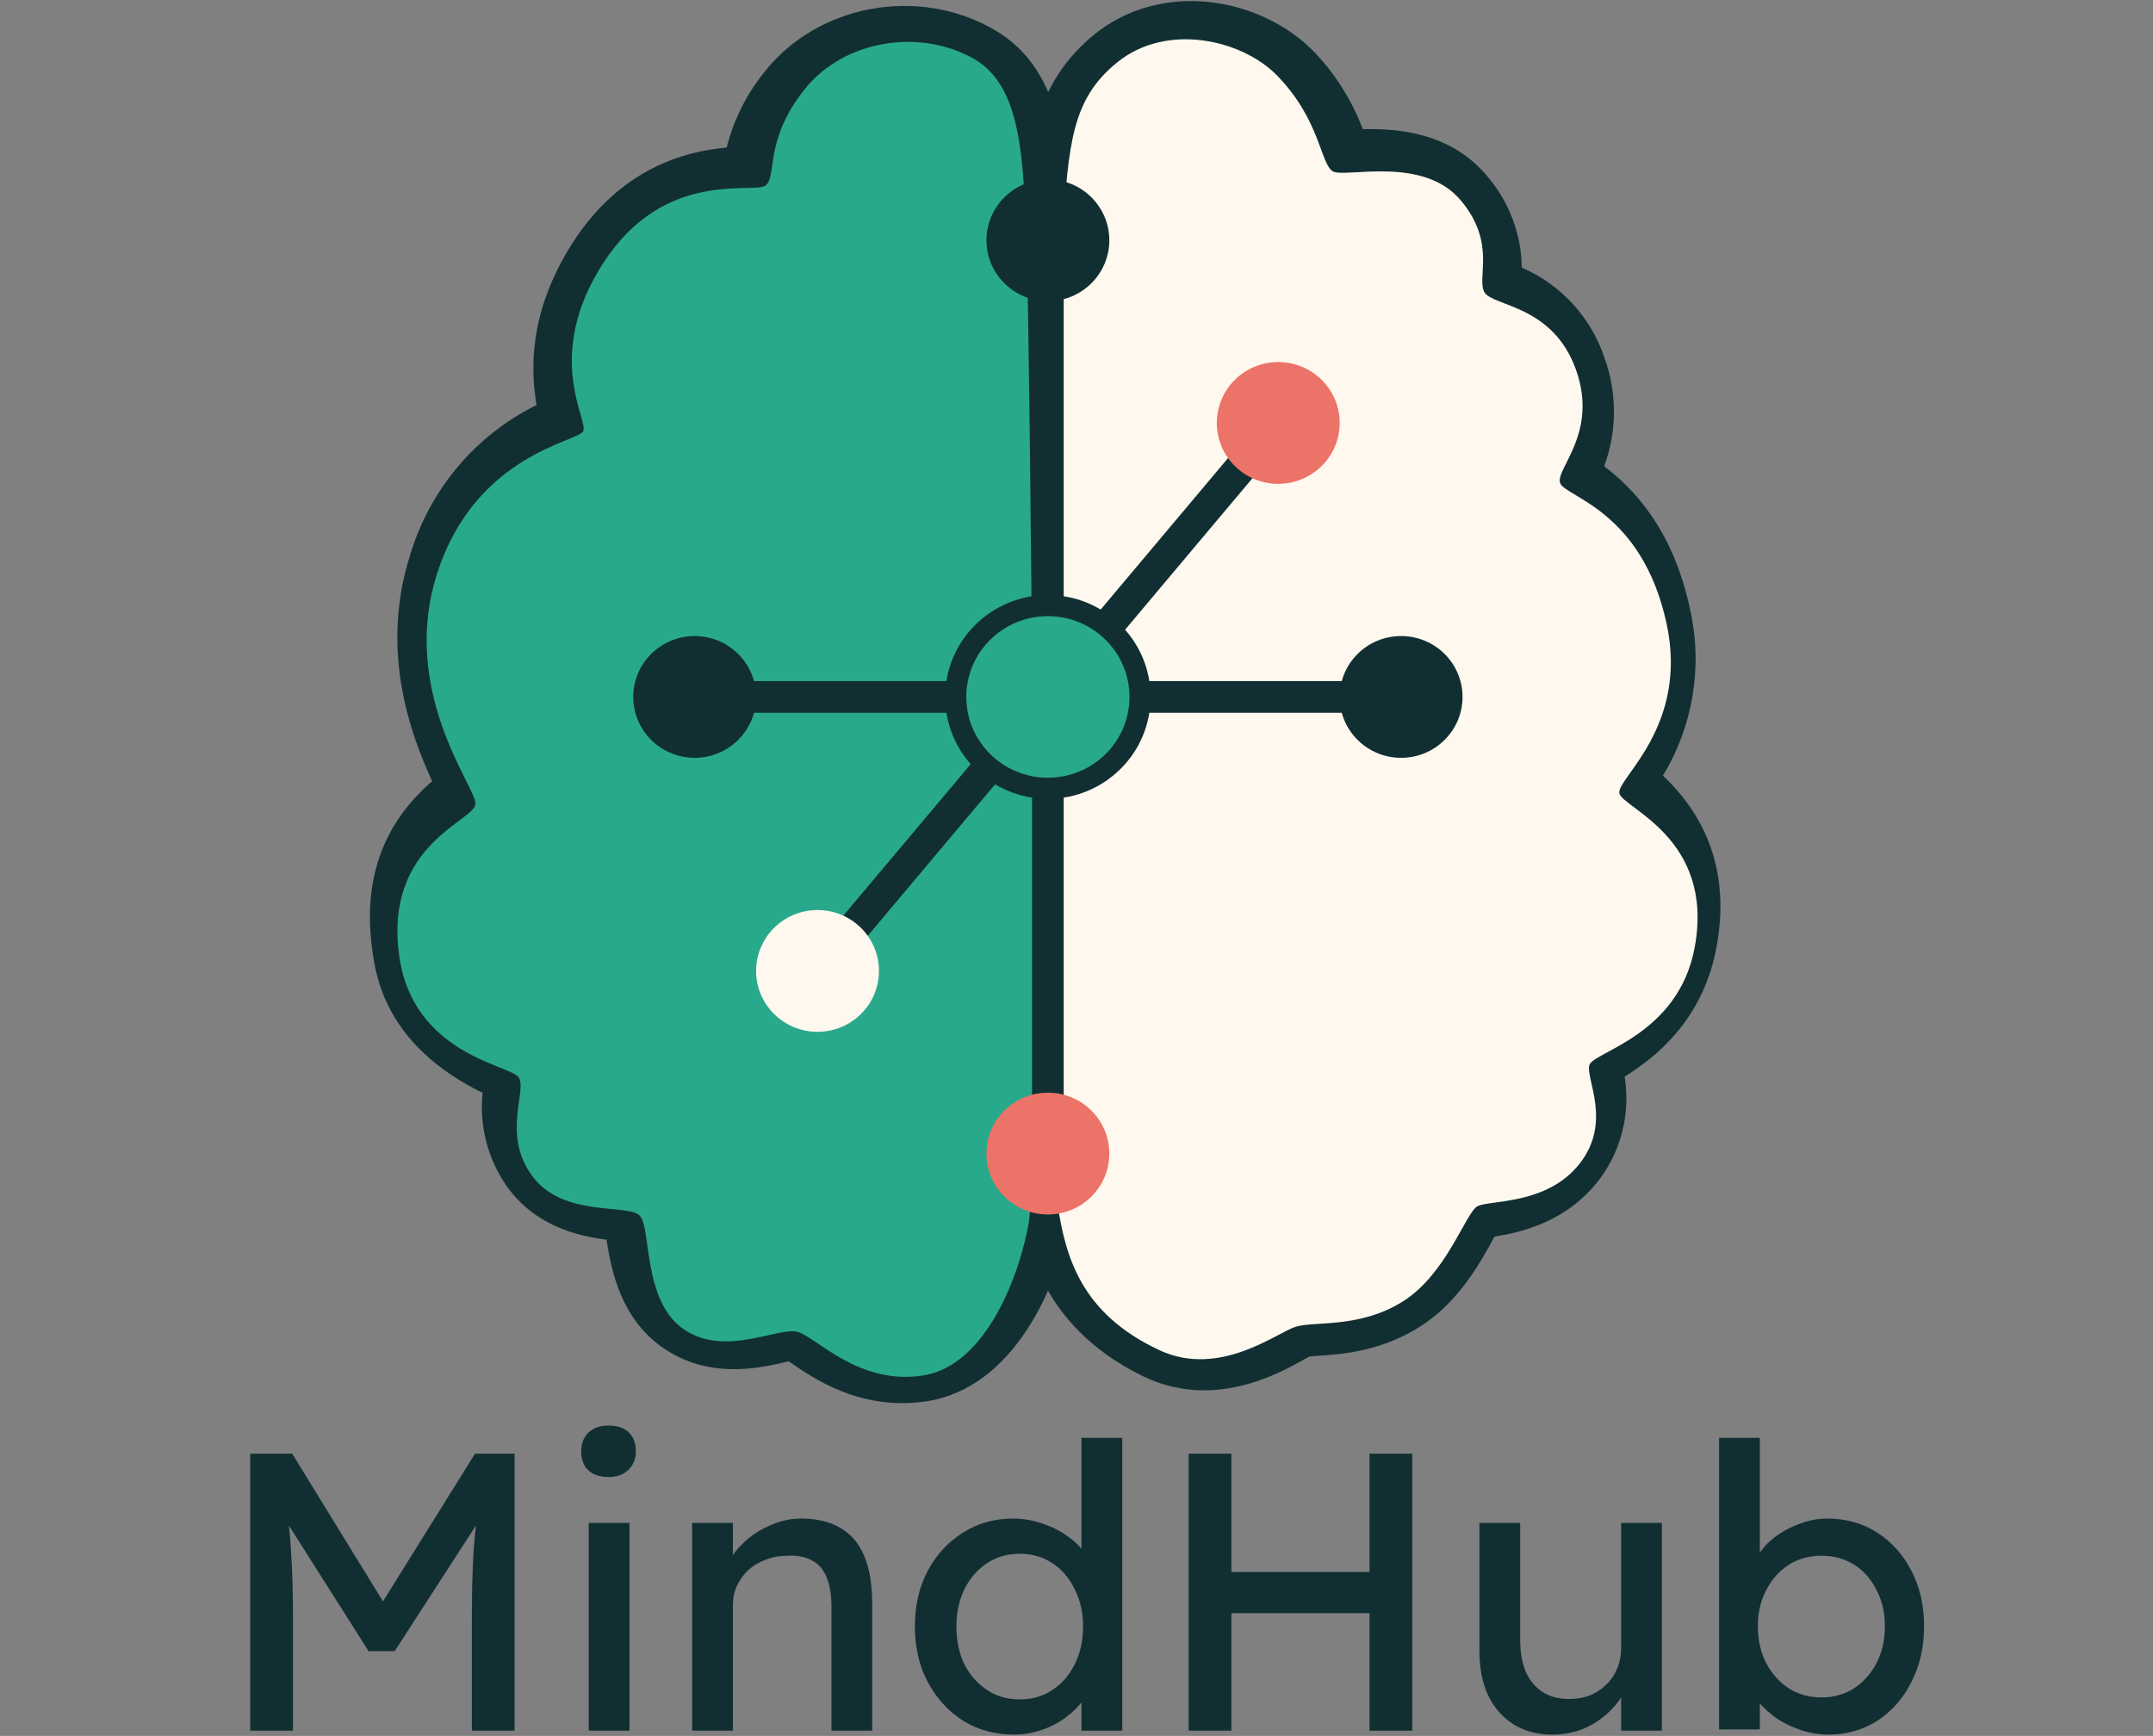 <svg width="816" height="658" viewBox="0 0 816 658" fill="none" xmlns="http://www.w3.org/2000/svg">
<rect x="0" y="0" width="816" height="658" fill="#808080" stroke="none"/>
<path d="M341.869 531.841C321.912 531.841 307.432 521.871 299.138 516.158L298.928 516.026L297.954 516.238C287.765 518.591 268.782 522.955 251.379 510.949C235.74 500.212 231.765 482.494 229.895 469.906C218.811 468.478 202.962 464.749 192.194 449.807C184.901 439.477 181.598 426.835 182.9 414.238C146.04 396.203 142.407 369.942 141.038 359.708C136.352 325.118 152.148 306.209 163.785 296.107C155.887 278.865 143.776 247.077 155.413 210.477C159.071 198.179 165.217 186.772 173.467 176.97C181.717 167.169 191.892 159.183 203.357 153.514C200.908 139.366 200.724 117.733 216.837 92.346C235.266 63.494 259.936 57.332 275.417 55.931C278.066 45.372 283.001 35.529 289.871 27.105C310.012 1.665 348.135 -5.369 376.754 11.238C403.766 26.762 404.898 60.823 406.057 96.894V100.121C406.899 125.455 410.585 433.332 406.531 457.688C401.449 488.391 383.915 526.049 351.242 531.153C348.139 531.621 345.006 531.851 341.869 531.841ZM301.797 473.026C304.607 473.006 307.404 473.416 310.091 474.243C314.707 475.9 319.041 478.264 322.939 481.251C330.837 486.725 337.103 490.507 344.897 489.184C352.032 488.074 362.036 468.954 365.09 450.601C368.039 428.968 365.327 139.577 364.063 101.39V98.138C363.379 77.404 362.563 51.594 355.796 47.68C345.265 41.571 330.206 44.163 322.965 53.313C318.586 58.461 315.932 64.864 315.383 71.613C314.619 77.061 313.224 87.189 303.64 93.51C297.559 97.529 291.319 97.635 285.816 97.741C275.706 97.926 263.121 98.19 252.38 115.089C240.98 133.045 244.481 145.475 246.693 153.699C248.193 159.12 250.458 167.318 245.666 175.86C241.638 183.027 235.345 185.645 229.869 187.946C219.97 192.071 203.541 198.973 195.642 223.356C187.744 248.558 198.275 270.482 204.62 283.572C207.753 290.025 210.018 294.706 210.176 300.709C210.518 313.27 201.487 320.225 196.09 324.509C188.192 330.698 180.504 336.516 182.926 354.26C184.848 368.567 194.036 373.46 205.858 378.378C211.281 380.626 216.863 382.953 221.128 388.481C227.789 397.155 226.394 406.781 225.604 413.154C224.814 419.527 224.551 422.516 226.473 425.187C228.079 427.408 235.082 428.122 239.637 428.572C247.088 429.312 256.381 430.238 263.332 437.986C269.019 444.359 270.046 451.923 271.231 459.936C271.757 463.85 273.152 474.216 275.417 476.226C277.576 477.707 284.289 476.226 288.739 475.115C293 473.93 297.38 473.23 301.797 473.026Z" fill="#112F33"/>
<path d="M408.295 93.774C406.531 128.153 403.345 428.096 406.452 449.014C409.243 467.843 414.35 488.946 442.232 502.539C463.294 512.8 483.356 496.113 489.965 493.944C496.573 491.776 512.37 494.658 527.666 484.609C542.963 474.56 549.624 452.082 553.784 449.728C557.944 447.374 578.085 449.411 589.59 434.152C601.096 418.893 591.696 402.973 593.013 398.001C594.329 393.029 624.396 387.158 630.03 354.551C636.981 314.434 604.439 303.618 603.544 298.196C602.649 292.775 627.977 273.761 620.105 235.918C611.495 194.584 584.851 189.665 582.824 184.561C580.797 179.457 596.409 166.393 588.3 142.777C580.191 119.161 559.339 119.69 556.285 114.586C553.231 109.483 560.682 96.63 547.913 80.763C534.617 64.235 507.631 72.591 503.155 70.185C498.679 67.778 498.785 51.276 483.33 34.827C471.219 21.948 444.812 15.284 427.277 30.252C411.717 43.475 410.164 59.448 408.295 93.774Z" fill="#112F33"/>
<path d="M456.344 527.001C448.246 527.013 440.254 525.149 432.991 521.553C392.998 501.984 387.996 468.293 385.6 452.108C382.019 428.069 385.6 122.599 387.232 92.637C388.917 59.845 390.26 33.955 413.56 14.041C439.888 -8.384 478.749 -0.874 498.574 20.203C506.382 28.517 512.483 38.294 516.53 48.976C529.852 48.632 550.309 50.139 564.236 67.487C572.186 77.016 576.613 89.012 576.768 101.443C584.126 104.617 590.73 109.323 596.144 115.249C601.558 121.175 605.66 128.187 608.178 135.822C612.937 149.051 612.872 163.547 607.994 176.733C619.157 185.169 634.322 200.851 640.667 231.528C645.352 252.917 641.626 275.297 630.267 293.991C641.773 304.887 656.595 324.853 650.724 358.148C645.827 386.338 627.661 400.698 615.734 408.077C616.849 414.847 616.589 421.775 614.969 428.442C613.349 435.109 610.403 441.378 606.309 446.872C594.119 463.056 576.847 467.076 566.395 468.742C561.445 477.998 553.231 492.966 539.119 502.248C523.849 512.271 508.684 513.302 499.627 513.911L496.362 514.149L494.282 515.259C487.095 519.332 473.088 527.001 456.344 527.001ZM451.315 42.787C447.493 42.649 443.751 43.908 440.784 46.331C432.701 53.207 430.99 60.479 429.199 94.858C427.409 129.237 424.592 424.816 427.277 445.973C429.673 462.184 432.833 474.428 451.447 483.525C457.818 486.646 465.506 482.97 474.168 478.236C477.114 476.494 480.217 475.033 483.435 473.873C487.798 472.622 492.301 471.929 496.836 471.81C503.339 471.36 510 470.911 516.108 466.944C521.558 463.374 526.403 454.277 529.641 448.273C533.406 441.239 536.644 435.051 543.463 431.322C547.685 429.176 552.281 427.874 556.996 427.487C564.105 426.482 569.791 425.398 572.793 421.431C574.82 418.787 574.662 416.142 573.188 409.24C571.634 403.798 571.462 398.052 572.688 392.527C575.32 382.61 583.008 378.273 589.169 374.808C599.226 369.123 607.098 363.754 609.31 351.008C612.39 333.157 604.044 326.572 595.883 320.225C591.012 316.417 584.351 311.181 582.719 301.714C581.086 292.246 586.01 284.683 589.932 278.891C595.593 270.561 603.36 259.137 599.437 240.308C594.803 218.014 584.483 211.561 576.979 206.854C572.187 203.866 566.237 200.137 563.209 192.389C559.155 182.101 563.446 173.189 566 167.847C568.791 162.029 571.003 157.428 568.343 149.706C566 142.883 562.235 141.058 555.179 138.202C549.914 136.06 542.647 133.098 538.092 125.429C534.905 119.495 533.644 112.708 534.485 106.018C534.775 100.941 534.907 98.402 531.458 94.118C528.825 90.706 518.294 91.288 512.659 91.473C505.919 91.844 499.495 92.214 493.019 88.644C484.199 83.831 481.303 75.632 478.986 69.021C476.878 61.704 473.152 54.961 468.086 49.293C463.494 45.124 457.531 42.807 451.341 42.787H451.315Z" fill="#112F33"/>
<path d="M389.147 96.387C390.353 131.857 393.607 441.693 389.933 463.244C386.623 482.653 373.944 517.711 349.738 521.389C325.531 525.068 309.823 507.251 302.558 504.918C295.293 502.584 275.21 514.609 259.334 503.984C243.458 493.36 246.936 465.55 242.504 460.828C238.072 456.106 213.501 461.679 201.72 445.756C189.939 429.833 200.177 412.812 196.447 408.2C192.716 403.588 156.42 399.415 151.287 362.216C145.453 319.527 180.431 311.181 180.234 304.537C180.038 297.893 151.231 261.573 165.817 216.934C180.403 172.295 218.774 167.519 221.018 163.51C223.262 159.502 205.703 134.904 228.816 99.435C251.929 63.965 285.28 73.546 290.02 70.389C294.76 67.232 289.207 53.258 305.279 33.465C320.117 15.181 348.503 10.679 369.008 22.236C387.604 32.833 387.941 60.918 389.147 96.387Z" fill="#29A98C"/>
<path d="M402.797 89.382C400.891 124.908 397.45 434.863 400.806 456.48C403.821 475.937 409.339 497.745 439.46 511.792C462.215 522.395 483.888 505.151 491.027 502.91C498.167 500.669 515.233 503.648 531.758 493.263C548.283 482.879 555.48 459.65 559.974 457.218C564.468 454.785 586.226 456.89 598.656 441.121C611.086 425.353 600.932 408.902 602.354 403.764C603.776 398.626 636.258 392.559 642.345 358.864C649.854 317.407 614.698 306.23 613.731 300.628C612.764 295.025 640.126 275.377 631.622 236.27C622.321 193.556 593.536 188.473 591.346 183.199C589.156 177.925 606.023 164.424 597.262 140.02C588.502 115.617 565.975 116.163 562.676 110.889C559.376 105.614 567.426 92.333 553.631 75.936C539.267 58.856 510.113 67.492 505.277 65.005C500.442 62.518 500.556 45.465 483.86 28.467C470.776 15.158 442.248 8.272 423.305 23.739C406.495 37.404 404.816 53.91 402.797 89.382Z" fill="#FFF8EE"/>
<path d="M397.154 264.17V91.079" stroke="#112F33" stroke-width="12" stroke-linecap="round"/>
<path d="M397.154 264.17H531.026" stroke="#112F33" stroke-width="12" stroke-linecap="round"/>
<path d="M397.154 264.17V437.262" stroke="#112F33" stroke-width="12" stroke-linecap="round"/>
<path d="M397.154 264.17H263.282" stroke="#112F33" stroke-width="12" stroke-linecap="round"/>
<path d="M397.154 264.17L484.462 160.315" stroke="#112F33" stroke-width="12" stroke-linecap="round"/>
<path d="M397.154 264.17L309.846 368.025" stroke="#112F33" stroke-width="12" stroke-linecap="round"/>
<path d="M397.154 460.341C410.012 460.341 420.436 450.008 420.436 437.262C420.436 424.516 410.012 414.183 397.154 414.183C384.296 414.183 373.872 424.516 373.872 437.262C373.872 450.008 384.296 460.341 397.154 460.341Z" fill="#EC7367"/>
<path d="M263.282 287.249C276.14 287.249 286.564 276.916 286.564 264.17C286.564 251.424 276.14 241.091 263.282 241.091C250.424 241.091 240 251.424 240 264.17C240 276.916 250.424 287.249 263.282 287.249Z" fill="#112F33"/>
<path d="M484.462 183.394C497.32 183.394 507.744 173.062 507.744 160.315C507.744 147.569 497.32 137.237 484.462 137.237C471.604 137.237 461.18 147.569 461.18 160.315C461.18 173.062 471.604 183.394 484.462 183.394Z" fill="#EC7367"/>
<path d="M309.846 391.104C322.705 391.104 333.128 380.771 333.128 368.025C333.128 355.279 322.705 344.946 309.846 344.946C296.988 344.946 286.564 355.279 286.564 368.025C286.564 380.771 296.988 391.104 309.846 391.104Z" fill="#FFF8EE"/>
<path d="M397.154 298.789C416.442 298.789 432.077 283.289 432.077 264.17C432.077 245.051 416.442 229.552 397.154 229.552C377.867 229.552 362.231 245.051 362.231 264.17C362.231 283.289 377.867 298.789 397.154 298.789Z" fill="#29A98C" stroke="#112F33" stroke-width="8"/>
<path d="M397.154 114.158C410.012 114.158 420.436 103.825 420.436 91.079C420.436 78.333 410.012 68 397.154 68C384.296 68 373.872 78.333 373.872 91.079C373.872 103.825 384.296 114.158 397.154 114.158Z" fill="#112F33"/>
<path d="M531.026 287.249C543.884 287.249 554.308 276.916 554.308 264.17C554.308 251.424 543.884 241.091 531.026 241.091C518.168 241.091 507.744 251.424 507.744 264.17C507.744 276.916 518.168 287.249 531.026 287.249Z" fill="#112F33"/>
<path d="M94.841 656V551H110.741L148.991 613.25L141.341 613.1L180.041 551H195.041V656H178.841V612.95C178.841 603.95 179.041 595.85 179.441 588.65C179.941 581.45 180.741 574.3 181.841 567.2L183.941 572.75L149.591 625.85H139.691L106.391 573.35L108.041 567.2C109.141 573.9 109.891 580.8 110.291 587.9C110.791 594.9 111.041 603.25 111.041 612.95V656H94.841ZM223.13 656V577.25H238.58V656H223.13ZM230.63 559.85C227.33 559.85 224.78 559 222.98 557.3C221.18 555.6 220.28 553.2 220.28 550.1C220.28 547.2 221.18 544.85 222.98 543.05C224.88 541.25 227.43 540.35 230.63 540.35C233.93 540.35 236.48 541.2 238.28 542.9C240.08 544.6 240.98 547 240.98 550.1C240.98 553 240.03 555.35 238.13 557.15C236.33 558.95 233.83 559.85 230.63 559.85ZM262.328 656V577.25H277.778V593.45L275.078 595.25C276.078 591.75 278.028 588.55 280.928 585.65C283.828 582.65 287.278 580.25 291.278 578.45C295.278 576.55 299.378 575.6 303.578 575.6C309.578 575.6 314.578 576.8 318.578 579.2C322.578 581.5 325.578 585.05 327.578 589.85C329.578 594.65 330.578 600.7 330.578 608V656H315.128V609.05C315.128 604.55 314.528 600.85 313.328 597.95C312.128 594.95 310.278 592.8 307.778 591.5C305.278 590.1 302.178 589.5 298.478 589.7C295.478 589.7 292.728 590.2 290.228 591.2C287.728 592.1 285.528 593.4 283.628 595.1C281.828 596.8 280.378 598.8 279.278 601.1C278.278 603.3 277.778 605.7 277.778 608.3V656H270.128C268.828 656 267.528 656 266.228 656C264.928 656 263.628 656 262.328 656ZM384.387 657.5C377.187 657.5 370.737 655.75 365.037 652.25C359.437 648.65 354.987 643.8 351.687 637.7C348.387 631.5 346.737 624.45 346.737 616.55C346.737 608.65 348.337 601.65 351.537 595.55C354.837 589.35 359.287 584.5 364.887 581C370.487 577.4 376.837 575.6 383.937 575.6C387.837 575.6 391.587 576.25 395.187 577.55C398.887 578.75 402.187 580.45 405.087 582.65C407.987 584.75 410.237 587.1 411.837 589.7C413.537 592.2 414.387 594.75 414.387 597.35L409.887 597.65V545H425.337V656H409.887V637.25H412.887C412.887 639.65 412.087 642.05 410.487 644.45C408.887 646.75 406.737 648.9 404.037 650.9C401.437 652.9 398.387 654.5 394.887 655.7C391.487 656.9 387.987 657.5 384.387 657.5ZM386.487 644.15C391.187 644.15 395.337 642.95 398.937 640.55C402.537 638.15 405.337 634.9 407.337 630.8C409.437 626.6 410.487 621.85 410.487 616.55C410.487 611.25 409.437 606.55 407.337 602.45C405.337 598.25 402.537 594.95 398.937 592.55C395.337 590.15 391.187 588.95 386.487 588.95C381.787 588.95 377.637 590.15 374.037 592.55C370.437 594.95 367.587 598.25 365.487 602.45C363.487 606.55 362.487 611.25 362.487 616.55C362.487 621.85 363.487 626.6 365.487 630.8C367.587 634.9 370.437 638.15 374.037 640.55C377.637 642.95 381.787 644.15 386.487 644.15ZM519.055 656V551H535.255V656H519.055ZM450.505 656V551H466.705V656H450.505ZM457.555 611.45V595.85H526.255V611.45H457.555ZM588.316 657.5C582.716 657.5 577.816 656.2 573.616 653.6C569.516 651 566.316 647.35 564.016 642.65C561.816 637.95 560.716 632.35 560.716 625.85V577.25H576.166V621.65C576.166 626.25 576.866 630.25 578.266 633.65C579.766 636.95 581.866 639.5 584.566 641.3C587.366 643.1 590.716 644 594.616 644C597.516 644 600.166 643.55 602.566 642.65C604.966 641.65 607.016 640.3 608.716 638.6C610.516 636.9 611.916 634.85 612.916 632.45C613.916 630.05 614.416 627.45 614.416 624.65V577.25H629.866V656H614.416V639.5L617.116 637.7C615.916 641.4 613.866 644.75 610.966 647.75C608.166 650.75 604.816 653.15 600.916 654.95C597.016 656.65 592.816 657.5 588.316 657.5ZM692.937 657.5C689.537 657.5 686.137 656.95 682.737 655.85C679.437 654.75 676.387 653.3 673.587 651.5C670.887 649.6 668.587 647.55 666.687 645.35C664.887 643.05 663.687 640.75 663.087 638.45L666.987 636.35V655.55H651.537V545H666.987V595.25L664.587 593.9C665.087 591.6 666.187 589.4 667.887 587.3C669.587 585.1 671.737 583.15 674.337 581.45C677.037 579.65 679.937 578.25 683.037 577.25C686.137 576.15 689.287 575.6 692.487 575.6C699.587 575.6 705.887 577.35 711.387 580.85C716.887 584.35 721.237 589.2 724.437 595.4C727.637 601.5 729.237 608.5 729.237 616.4C729.237 624.3 727.637 631.35 724.437 637.55C721.337 643.75 717.037 648.65 711.537 652.25C706.037 655.75 699.837 657.5 692.937 657.5ZM690.387 643.4C694.987 643.4 699.087 642.25 702.687 639.95C706.287 637.55 709.137 634.35 711.237 630.35C713.337 626.25 714.387 621.6 714.387 616.4C714.387 611.3 713.337 606.75 711.237 602.75C709.237 598.65 706.437 595.45 702.837 593.15C699.237 590.85 695.087 589.7 690.387 589.7C685.687 589.7 681.537 590.85 677.937 593.15C674.337 595.45 671.487 598.65 669.387 602.75C667.287 606.75 666.237 611.3 666.237 616.4C666.237 621.6 667.287 626.25 669.387 630.35C671.487 634.35 674.337 637.55 677.937 639.95C681.537 642.25 685.687 643.4 690.387 643.4Z" fill="#112F33"/>
</svg>
